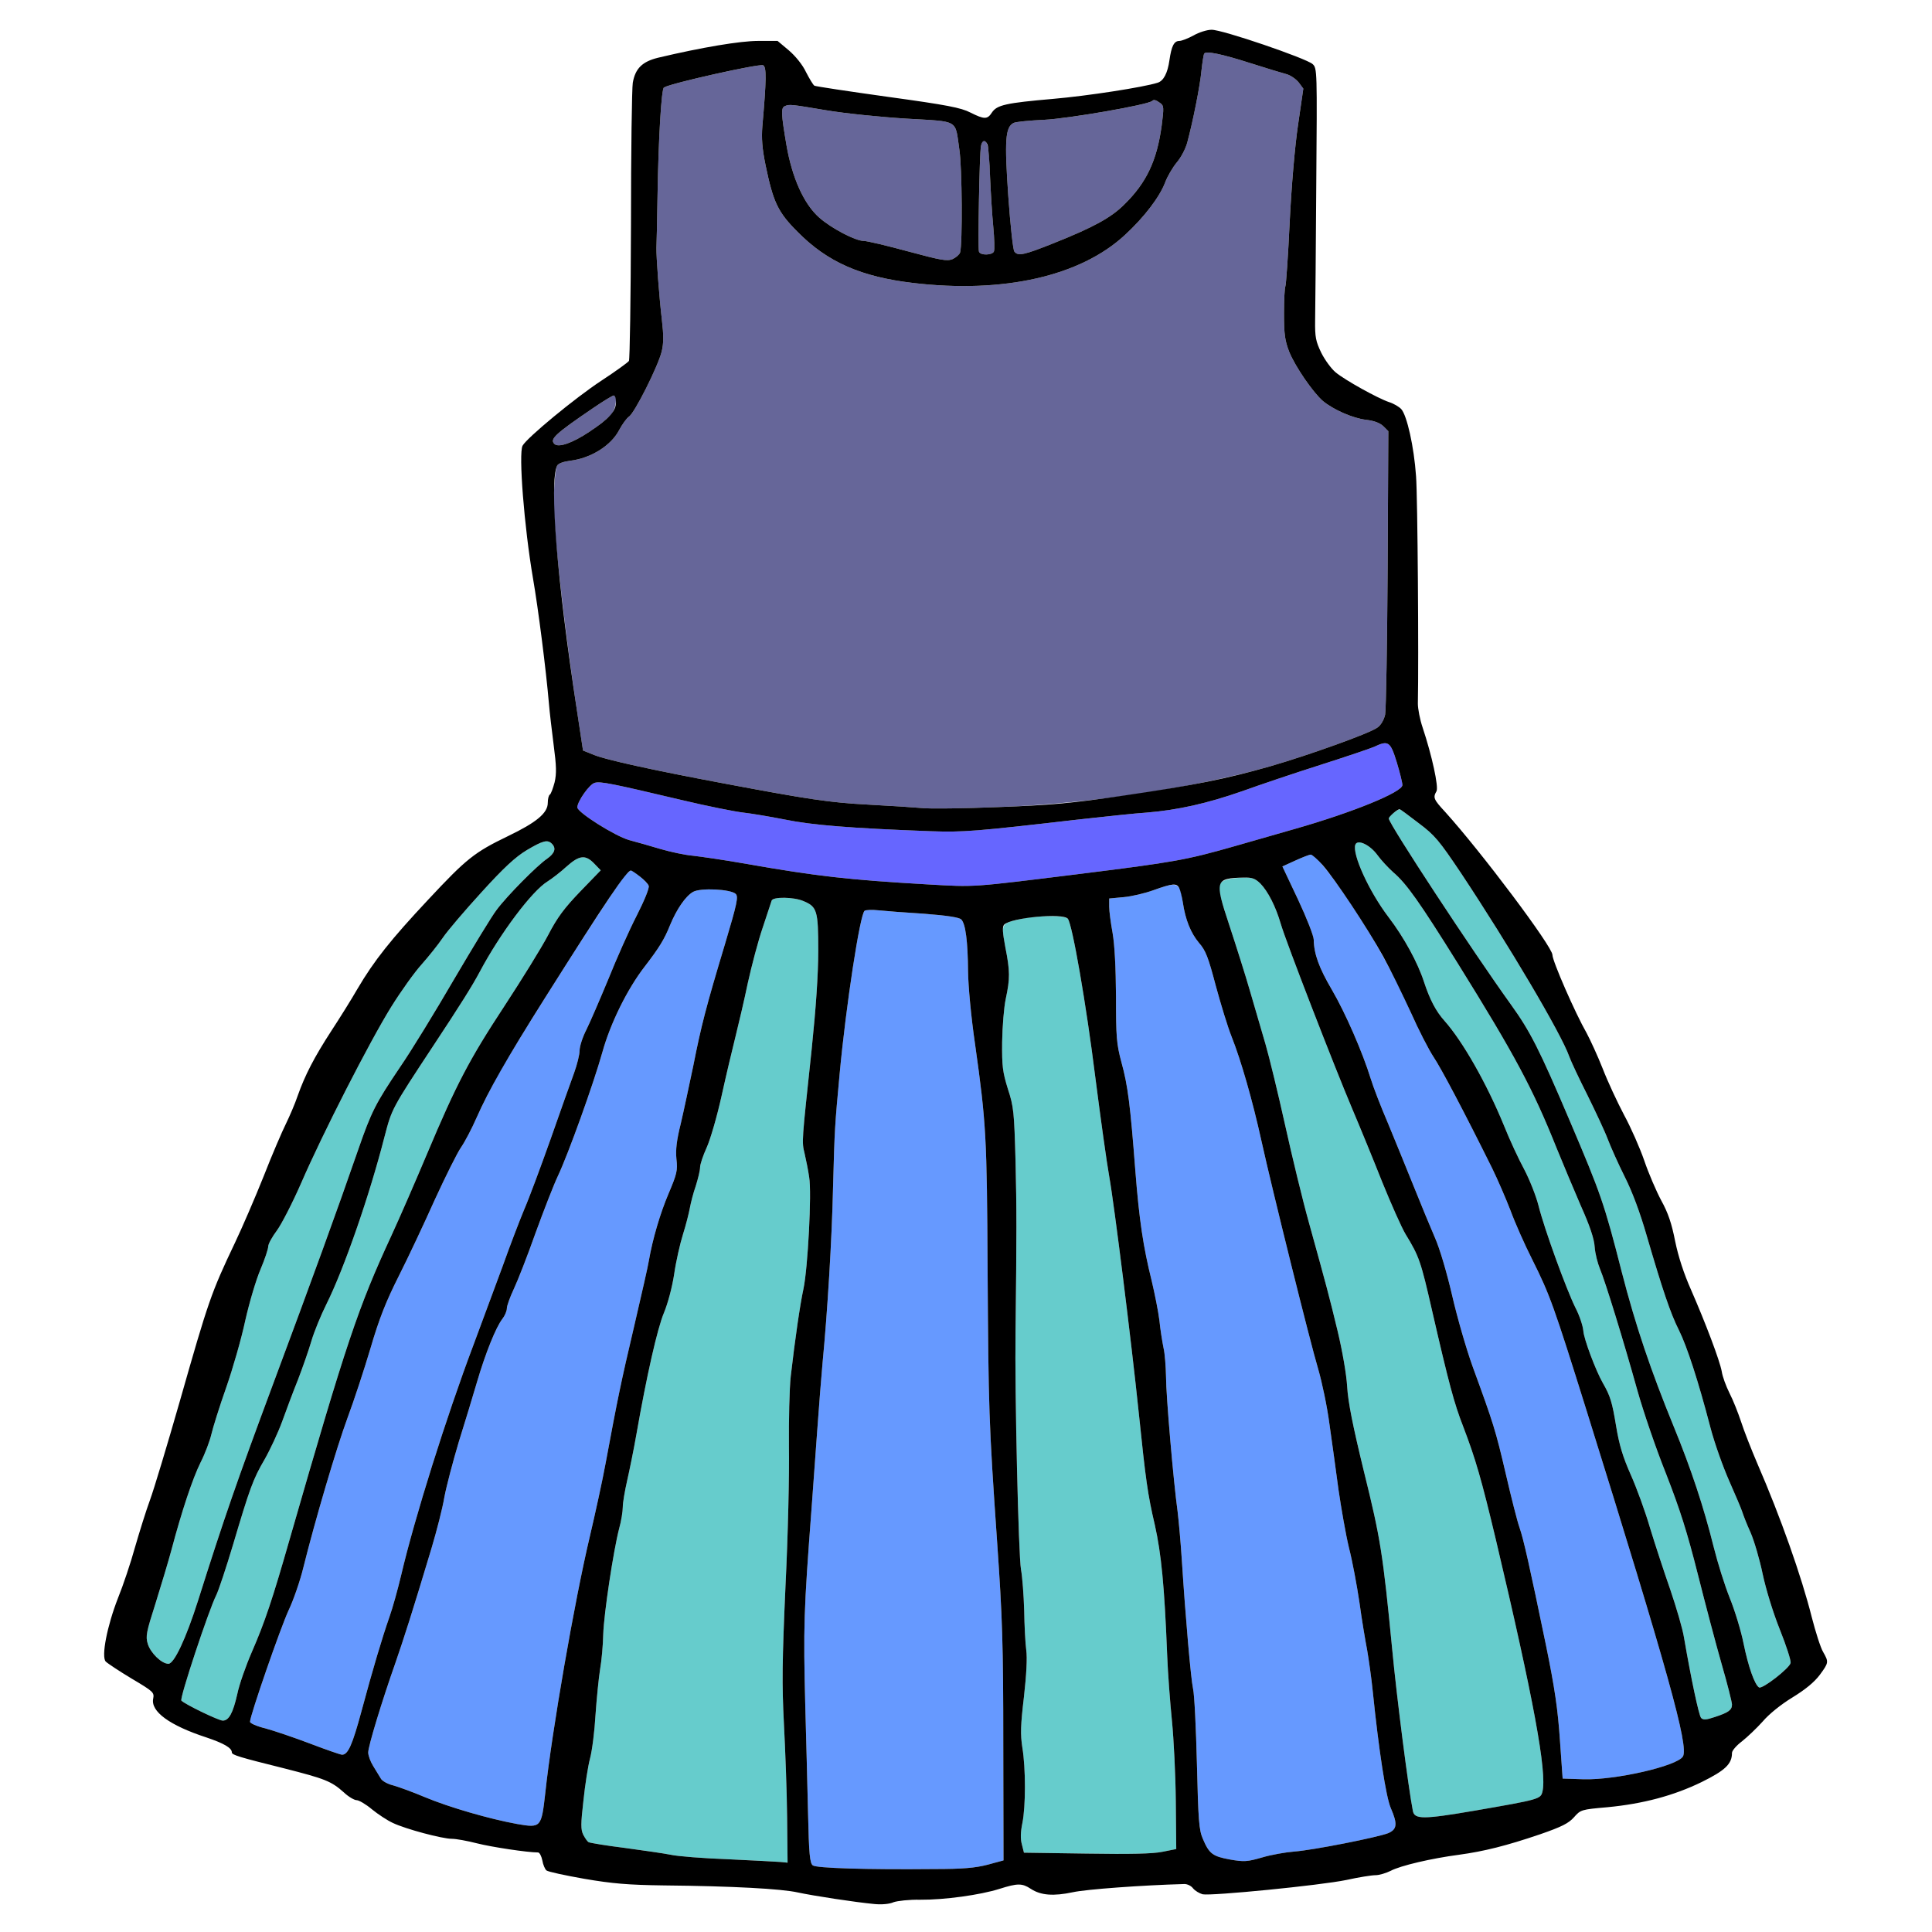 <?xml version="1.0" encoding="utf-8"?>
<!-- Generator: Adobe Illustrator 21.0.0, SVG Export Plug-In . SVG Version: 6.00 Build 0)  -->
<svg version="1.1" baseProfile="tiny"
	 id="svg44" inkscape:version="0.92.2 5c3e80d, 2017-08-06" sodipodi:docname="45.svg" xmlns:cc="http://creativecommons.org/ns#" xmlns:dc="http://purl.org/dc/elements/1.1/" xmlns:inkscape="http://www.inkscape.org/namespaces/inkscape" xmlns:rdf="http://www.w3.org/1999/02/22-rdf-syntax-ns#" xmlns:sodipodi="http://sodipodi.sourceforge.net/DTD/sodipodi-0.dtd" xmlns:svg="http://www.w3.org/2000/svg"
	 xmlns="http://www.w3.org/2000/svg" xmlns:xlink="http://www.w3.org/1999/xlink" x="0px" y="0px" viewBox="0 0 850 850"
	 xml:space="preserve">
<sodipodi:namedview  bordercolor="#666666" borderopacity="1" gridtolerance="10" guidetolerance="10" id="namedview46" inkscape:current-layer="svg44" inkscape:cx="634.18104" inkscape:cy="546.97498" inkscape:pageopacity="0" inkscape:pageshadow="2" inkscape:window-height="978" inkscape:window-maximized="1" inkscape:window-width="1920" inkscape:window-x="0" inkscape:window-y="1" inkscape:zoom="0.29448918" objecttolerance="10" pagecolor="#ffffff" showgrid="false">
	</sodipodi:namedview>
<g id="g42" transform="translate(0,0) scale(1,1)">
	<path id="path4" fill="none" d="M0,0h425h425v425v425H425H0V425V0z M533,13.1c-1.9,0-5.5,1.1-7.9,2.5c-2.4,1.3-5.2,2.4-6.2,2.4
		c-2.4,0-3.5,2.3-4.4,8.5c-0.8,5.7-2.6,9.1-5.2,9.9c-6.3,2-30.9,5.8-46,7.1c-20.8,1.8-24.7,2.7-26.9,6c-2,3.1-3.3,3.1-9.5,0
		c-4.1-2.1-10.1-3.3-36.3-6.9c-17.2-2.4-31.8-4.6-32.3-4.9c-0.6-0.4-2.2-3.1-3.7-6c-1.5-3.2-4.6-7-7.5-9.5l-5-4.2h-8.5
		c-7.9,0-24.7,2.8-44.1,7.4c-6.9,1.7-10,4.7-11.1,11c-0.4,2.3-0.8,30.4-0.8,62.6c-0.1,32.2-0.5,59.1-0.9,59.8
		c-0.5,0.7-5.9,4.6-12,8.6c-11.6,7.6-32.9,25.2-34.8,28.7c-1.8,3.5,0.7,35.6,4.6,58.4c2.3,13.3,5.7,39.9,7,55
		c0.3,3.8,1.3,12.1,2.1,18.4c1.2,9.1,1.3,12.4,0.4,16.3c-0.7,2.6-1.6,5.1-2.1,5.4s-0.9,1.9-0.9,3.6c0,4.5-4.9,8.6-17.6,14.7
		c-14.7,7.1-18.2,9.9-35,27.9c-16.4,17.5-23.8,26.8-31.1,39.2c-2.7,4.7-7.9,13-11.5,18.5c-7.6,11.7-11.6,19.5-14.8,28.5
		c-1.2,3.6-3.6,9.1-5.2,12.4c-1.6,3.2-6.1,13.6-9.8,23.1c-3.8,9.5-9.5,22.7-12.6,29.2c-10.6,22.3-11.7,25.6-24.3,69.8
		c-5.5,19.2-11.4,38.8-13.1,43.4c-1.7,4.6-4.6,13.9-6.6,20.8c-1.9,6.9-5.3,17-7.5,22.4c-4.8,12.3-7.4,25.7-5.4,27.9
		c0.8,0.8,5.9,4.2,11.4,7.5c9.6,5.7,10,6.1,9.5,8.8c-0.5,2.4,0,3.6,2.7,6.4c4.1,4.2,9.7,7.1,20.7,10.7C98.5,767,102,769,102,771
		c0,1.1,3.3,2.1,23,7c18,4.6,20.7,5.6,26.3,10.6c2,1.9,4.6,3.4,5.6,3.4s4.1,1.8,6.7,4c2.7,2.2,6.8,4.9,9.2,6c5.6,2.7,21.8,7,26,7
		c1.9,0,6.8,0.9,11.1,2c6.3,1.6,22.1,4,26.8,4c0.7,0,1.5,1.6,1.9,3.5c0.3,1.9,1.2,3.9,1.8,4.4c0.7,0.6,8.2,2.2,16.7,3.7
		c12.3,2.1,19.3,2.7,34.9,2.9c30.5,0.3,51.9,1.5,59,3.1c7,1.5,25.2,4.3,33.8,5.1c3.1,0.3,6.6,0,8.3-0.8c1.7-0.6,6.9-1.2,11.7-1.1
		c10.6,0.1,26.5-2.1,35-4.8c7.9-2.5,9.9-2.5,13.7,0c4.4,2.9,10,3.3,18.5,1.5c5.9-1.3,30.6-3.1,48.9-3.6c1.4-0.1,3.2,0.8,4,1.9
		c0.9,1.1,2.8,2.2,4.2,2.6c3.8,0.8,51.7-3.9,63.3-6.3c5.4-1.2,11.1-2.1,12.8-2.1c1.6,0,4.6-0.9,6.6-1.9c4.3-2.3,18-5.5,30.2-7.1
		c10.9-1.5,20.6-3.9,35.6-9c9.5-3.3,12.5-4.8,14.9-7.5c2.9-3.3,3.2-3.4,14.7-4.4c15.7-1.5,29.2-5.1,41.5-11.1
		c10.3-5.1,13.3-7.9,13.3-12.8c0-1,2-3.3,4.4-5.1c2.4-1.9,6.5-5.8,9.1-8.7c2.7-3.2,8-7.5,13.1-10.6c5.7-3.5,9.6-6.7,12-9.9
		c4-5.4,4-5.7,1.5-10.1c-1.1-1.8-3.3-8.7-5-15.3c-4.5-17.9-13.7-44-23.9-67.5c-2.7-6.3-6-14.7-7.2-18.5c-1.3-3.9-3.5-9.5-5.1-12.6
		c-1.5-3-3.1-7.3-3.4-9.5c-0.9-4.9-7.2-21.5-13.5-35.9c-3.2-7.2-5.6-14.6-7-21.4c-1.5-7.7-3.1-12.5-6.1-17.9
		c-2.2-4.1-5.6-12-7.5-17.6c-1.9-5.5-5.9-14.6-8.9-20.1c-2.9-5.5-7.2-14.7-9.4-20.4c-2.3-5.8-5.5-12.7-7-15.5
		c-5.1-8.9-15.1-31.8-15.1-34.5c0-3.6-31.2-45.2-47.2-62.9c-5.1-5.5-5.4-6.3-3.8-9.1c1-1.9-2-15.7-6.1-28c-1.2-3.5-2.1-8.3-2.1-10.5
		c0.4-19.3-0.1-91.4-0.8-100.1c-0.9-13-4-26.7-6.5-29.5c-0.9-1-3.4-2.5-5.4-3.1c-4.8-1.6-19.3-9.6-23.5-13.1
		c-1.9-1.6-4.7-5.4-6.3-8.6c-2.4-5-2.8-6.8-2.7-14.2c0.1-4.7,0.3-31.5,0.5-59.7c0.4-50.2,0.4-51.3-1.6-53.1
		c-1.1-1.1-10.8-4.9-21.5-8.6C545.3,16,534.9,13,533,13.1z"/>
	<path id="path6" fill="#666699" d="M550.5,27.9c6.6,2.1,13.5,4.2,15.4,4.7s4.3,2.2,5.5,3.7l2,2.7l-2.3,15.8
		c-1.4,9.3-2.9,26.9-3.7,43c-0.7,15-1.6,27.6-1.9,28.2c-0.3,0.5-0.6,5.8-0.6,11.9c0,9.3,0.4,11.9,2.3,16.9
		c2.7,6.6,10.5,17.9,14.8,21.6c4.7,3.9,13.2,7.6,19,8.3c3.6,0.4,6.1,1.4,7.6,2.8l2.2,2.2l-0.3,60.4c-0.2,33.2-0.7,62.2-1.1,64.3
		c-0.5,2.3-1.9,4.7-3.4,5.7c-3.3,2.5-29.8,12-47,17c-33.7,9.6-79.2,16.5-120,18c-15.1,0.6-30.2,0.8-33.5,0.4
		c-3.3-0.3-13.9-1-23.5-1.5c-17.1-0.9-26.3-2.3-64.5-9.5c-30.9-5.8-50.8-10.2-56-12.3l-5-2l-2.7-17.8c-4.9-32.1-9.9-75.2-10.1-88.4
		c-0.2-7.8,0.5-17.2,1.4-19.1c0.5-1,2.7-1.8,5.8-2.2c9.1-1.1,18-6.7,21.5-13.5c1.4-2.6,3.3-5.2,4.3-5.9c2.4-1.4,12.8-22.1,14.4-28.6
		c0.9-3.6,0.9-7.1,0.1-14c-1.2-10.1-2.5-27.8-2.4-31.7c0.1-1.4,0.3-12,0.5-23.5c0.4-25,1.7-46.4,2.8-47c3-1.9,41.7-10.5,43.6-9.8
		c1.6,0.6,1.5,6.4-0.3,26.9c-0.4,5.2-0.1,9.7,1.4,17c3.4,16.4,5.4,20.7,14.1,29.4c13.1,13.3,27.9,19.8,50.9,22.5
		c39.7,4.7,73.6-3,93.1-21.1c8.6-7.9,15.3-16.8,17.7-23.1c1-2.7,3.3-6.6,5.1-8.8c1.9-2.2,4-6.2,4.7-9c2.4-8.9,5.6-24.8,6.2-31.5
		c0.4-3.6,0.9-6.9,1.2-7.4C530.5,22.3,537.4,23.7,550.5,27.9z"/>
	<path id="path8" fill="#666699" d="M510.4,45.3c1.7,1.2,1.7,2,0.7,9.9c-2.1,15.5-6.7,25.3-16.7,35c-5.7,5.6-13.3,9.8-30.6,16.7
		c-13.2,5.3-15.9,5.9-17.5,3.8c-0.6-0.6-1.8-11.7-2.7-24.5c-1.7-24.5-1.3-30.2,2.3-32.1c0.9-0.5,7-1.1,13.6-1.4
		c10.4-0.5,45.8-6.6,47.4-8.3C507.6,43.7,508.5,43.9,510.4,45.3z"/>
	<path id="path10" fill="#666699" d="M363.4,48.5c8.2,1.4,24.1,3,35.4,3.7c23.6,1.4,21.3,0.1,23.3,13.8c1.2,7.9,1.4,41.3,0.3,45.1
		c-0.3,0.9-1.8,2.2-3.3,2.9c-2.5,1-5.1,0.5-19.6-3.4c-9.2-2.5-18-4.6-19.5-4.6c-3.6,0-14.2-5.5-19.6-10.3
		c-6.7-5.9-11.9-17.4-14.4-31.9c-2.3-13.6-2.5-16.4-0.7-17.1C347.3,45.8,347.9,45.9,363.4,48.5z"/>
	<path id="path12" fill="#666699" d="M432.9,62c1.7,0,2.3,3.5,2.7,16c0.3,6.9,0.9,16.7,1.4,21.8c0.5,5.1,0.6,10,0.3,10.8
		c-0.6,1.7-6,1.9-6.6,0.1c-0.5-1.5,0.2-43.3,0.9-46.5C431.8,63,432.4,62,432.9,62z"/>
	<path id="path14" fill="#666699" d="M270,174c1.8,0,1,5.7-1,8.3c-1.2,1.4-5.4,4.9-9.6,7.6c-7.5,5-13.7,7.2-15.5,5.4
		c-2.1-2.1,0.2-4.3,17.1-15.8C265.4,176.5,269.5,174,270,174z"/>
	<path id="path16" fill="#6666FF" d="M614.5,335.3c1.4,4.6,2.5,9.1,2.5,10.1c0,3.1-21.8,12-47,19.2c-9.1,2.6-21,6-26.5,7.6
		c-21.7,6.2-26.8,7.1-68.5,12.3c-48.5,6-45.6,5.8-66.9,4.6c-34.7-2-48.9-3.6-80.1-9.1c-9.1-1.6-19.4-3.1-23-3.5
		c-3.6-0.3-10.1-1.7-14.5-3s-10.6-3.1-13.7-3.9c-6.3-1.8-22.8-12.2-22.8-14.4c0-2.6,5.4-10.3,7.7-10.8c2.5-0.7,7.4,0.3,38.3,7.6
		c11.3,2.7,23.4,5.1,27,5.5s11.9,1.8,18.5,3.1c11.7,2.4,28.8,3.8,64,5.1c14.3,0.5,19.5,0.1,64.5-5.1c11.8-1.3,25.6-2.8,30.5-3.1
		c13.6-1.1,26.5-4,42-9.4c7.7-2.8,23.2-8,34.5-11.6s21.9-7.2,23.5-7.9C610.8,325.6,611.7,326.2,614.5,335.3z"/>
	<path id="path18" fill="#66CCCC" d="M615.8,356c0.2,0,3.9,2.7,8.3,6.1c7.2,5.4,9,7.6,18.8,22.2c20.9,31.5,44,70.5,47.5,80.5
		c0.7,2,4.3,9.7,8,17c3.6,7.3,7.7,16,9,19.5c1.3,3.4,4.6,10.8,7.4,16.4c3.3,6.5,6.8,15.9,9.7,26c6.9,23.6,10.4,34.1,14.2,41.6
		c3.5,7.1,8.4,22,13.8,42.7c1.8,6.9,5.6,17.5,8.3,23.6s5.3,12.2,5.7,13.5s2,5.5,3.7,9.2c1.6,3.7,4,11.9,5.3,18.2
		c1.4,6.6,4.5,16.8,7.5,24.3c2.9,7.2,5,13.8,4.8,14.8c-0.4,2.3-12.5,11.7-13.9,10.8c-1.9-1.2-4.7-9-6.8-19.3
		c-1.1-5.6-3.9-14.7-6.1-20.1c-2.2-5.5-5.3-15.4-7-22.2c-4.4-17.7-10-34.6-17.6-53.1c-10.1-24.7-16.8-44.4-22.9-68.1
		c-7.7-30.2-9.3-34.6-22.7-66.1c-13.6-32-17.6-39.8-26.1-51.6C648,418.7,611,362.4,611,360.1c0-0.5,1-1.7,2.2-2.5
		C614.4,356.7,615.6,356,615.8,356z"/>
	<path id="path20" fill="#66CCCC" d="M242.8,371.2c2,2,1.3,4.2-2.1,6.6c-4.3,2.9-17.6,16.3-22.2,22.5c-2.1,2.7-10.4,16.4-18.7,30.5
		c-8.2,14.1-18.9,31.6-23.8,38.7c-10.8,16-12.6,19.6-18.3,36c-9.3,26.9-20.4,57.4-37.4,103c-16,43-21.7,59.4-33.1,95.5
		c-5.4,17-10.6,28-13.1,28c-3,0-7.9-4.8-9.1-8.8c-1-3.3-0.6-5.2,3.4-17.7c2.4-7.7,5.6-18.3,7-23.5c4.6-17.3,9.3-31.4,12.8-38.5
		c2-3.9,4.1-9.5,4.8-12.5c0.7-3,3.6-12.3,6.5-20.5c2.9-8.3,6.7-21.5,8.4-29.5c1.8-8,4.8-18.1,6.7-22.5c1.9-4.5,3.4-9,3.4-10.1
		s1.7-4.2,3.8-7c2-2.7,6.9-12.2,10.7-20.9c9.4-21.7,30.1-62.2,39.6-77.5c4.3-6.9,10.3-15.3,13.4-18.7c3-3.4,7.2-8.6,9.3-11.7
		c2-3,9.7-12,17-20c9.9-10.9,15-15.6,20-18.6C238.9,369.8,240.9,369.3,242.8,371.2z"/>
	<path id="path22" fill="#66CCCC" d="M606.1,376.3c1.6,2.2,4.7,5.5,6.8,7.4c5.9,5,11.6,13.1,28.5,40.2c25.2,40.5,33,55.1,43.4,81.1
		c2.8,6.9,7.6,18.3,10.7,25.5c4,8.9,5.9,14.6,6.1,18.2c0.2,2.8,1.3,7.1,2.3,9.5c2.3,5.4,10.4,31.7,16.5,53.6
		c2.5,8.9,8.1,25.4,12.6,36.6c6.2,15.9,9.3,25.7,14,44.3c3.3,13.1,8,30.9,10.5,39.6c2.5,8.6,4.5,16.6,4.5,17.6
		c0,2.4-1.4,3.5-7.5,5.5c-3.9,1.3-5.1,1.4-6.1,0.4c-1-1.2-4.4-17.3-7.5-35.3c-0.6-3.9-3.4-13.3-6-21c-2.7-7.7-6.7-19.9-8.9-27.1
		c-2.1-7.3-6-17.9-8.5-23.5c-3.5-7.9-5.1-13.1-6.5-21.6c-1.7-10.3-2.5-13.1-5.8-18.8c-3.2-5.6-8.4-19.5-8.6-23
		c-0.2-2.2-1.7-6.8-3.5-10.2c-4-8.1-13.6-34.4-16.2-44.8c-1.1-4.4-4-11.6-6.3-16c-2.4-4.4-6.5-13.2-9-19.5
		c-7.6-18.5-18.1-36.9-26.1-45.9c-3.8-4.2-6.5-9.5-9-17.1c-2.7-8.4-8.8-19.6-15.6-28.5c-8.6-11.3-16.1-27.8-14.6-31.9
		C597.3,369.1,602.8,371.7,606.1,376.3z"/>
	<path id="path24" fill="#6699FF" d="M576.7,376c1.9,0,9.1,8.8,17.8,22c10.7,16.1,18.1,29.4,26.1,47.2c3.5,7.9,8.1,16.8,10.1,19.8
		c3.3,4.9,13.3,23.8,25.8,49c2.3,4.7,5.9,13,8,18.4c2,5.5,6.4,15.4,9.7,21.9c7.7,15.4,9.4,20.2,23.7,65.9
		c35.9,115,45.2,148.2,42.5,152.6c-2.6,4.2-29.6,10.4-43.7,10l-9.2-0.3l-1.2-17c-0.9-13.2-2.2-22.5-6.1-41.5
		c-7.3-35.3-9.9-46.9-11.7-52c-0.9-2.5-3.6-13.1-6-23.5c-4.5-19.3-5.4-22.1-14.5-47c-2.8-7.7-6.9-21.9-9.1-31.5
		c-2.4-10.3-5.5-20.8-7.6-25.5c-1.9-4.4-6.1-14.5-9.3-22.5s-8.3-20.4-11.3-27.7c-3.1-7.2-6.5-16-7.6-19.6
		c-3.6-11.7-11.2-29.1-17.1-39.2c-5.7-9.7-7.9-15.8-8-22c0-1.7-3.1-9.6-6.9-17.7l-6.9-14.6l5.7-2.6C573,377.2,576,376,576.7,376z"/>
	<path id="path26" fill="#66CCCC" d="M261.5,380l2.8,2.9l-9,9.3c-7.1,7.4-10.1,11.4-14.2,19.3c-2.9,5.5-11.5,19.4-19.1,31
		c-15.7,23.9-21.2,34.5-34.1,65.1c-5,11.9-12,28-15.6,35.8c-14.8,32-19.8,46.8-44.8,133.6c-7.7,26.9-11,36.7-16.7,49.8
		c-2.7,6.2-5.6,14.5-6.4,18.5c-1.9,8.4-3.7,11.7-6.4,11.7c-1.8,0-16.5-7.1-18.2-8.8c-0.9-0.9,12.1-40,15.3-46.3
		c1.1-2.2,4.4-12.2,7.4-22.2c7.4-24.9,8.8-28.9,13.9-37.6c2.4-4.2,5.9-11.7,7.7-16.6c1.8-5,4.9-13.3,7-18.5c2-5.2,4.7-12.9,5.9-17
		s4.2-11.4,6.6-16.2c7.7-15.4,19-47.9,25.6-73.8c3.2-12.2,3.1-12.1,21.1-39.4c12.3-18.6,17.5-26.9,20.8-33.1
		c8.8-16.6,22.9-35.5,29.8-39.7c1.9-1.2,5.7-4.1,8.3-6.5C254.9,376.2,257.6,375.9,261.5,380z"/>
	<path id="path28" fill="#6699FF" d="M277.6,383c1.2,0,7.3,5.2,7.8,6.7c0.4,0.9-1.9,6.5-5.3,13.2c-3.3,6.4-8.9,19-12.5,28
		c-3.7,8.9-8,18.9-9.6,22.1c-1.7,3.3-3,7.4-3,9.2s-1.1,6.2-2.4,9.8c-1.3,3.6-6,16.6-10.3,29c-4.4,12.4-9.6,26.4-11.7,31.2
		c-2,4.8-6.3,16-9.5,25c-3.3,9-9.1,24.6-12.9,34.8c-11.8,31.3-25.8,75.8-31.7,101c-1.5,6.3-3.8,14.6-5.2,18.5
		c-3.2,9.2-7.2,22.5-12.3,41.5c-4,14.8-5.9,19-8.5,19c-0.7,0-7-2.2-14.1-4.9s-16-5.7-19.7-6.7c-3.7-0.9-6.7-2.2-6.7-2.9
		c0-2.7,13.5-41.6,17-49.1c2.1-4.4,5-12.8,6.4-18.5c5.1-20.6,14.6-52.8,19.5-66.1c2.8-7.5,7.3-21.2,10.1-30.6
		c3.8-13,6.8-20.6,12.5-31.9c4.1-8.1,11.2-23.2,15.8-33.5c4.7-10.2,9.9-20.7,11.6-23.1c1.7-2.5,4.7-8.2,6.7-12.8
		c2-4.6,6.2-12.9,9.2-18.4c9.3-16.8,52.7-84.9,56.6-88.8C276.4,383.8,277.4,383,277.6,383z"/>
	<path id="path30" fill="#66CCCC" d="M547.1,386.1c3.8-0.1,5.1,0.4,7.4,2.6c3.4,3.5,6.8,10.2,9,17.8c2.3,7.9,23.7,63.1,31.5,81.5
		c3.4,8,9.3,22.4,13.1,32c3.9,9.6,8.5,20,10.3,23c6,9.8,6.7,11.9,11.7,33.8c7.4,32.2,9.7,40.7,13.6,50.7c5.5,14.4,8,23,14.4,49.8
		c16.6,70.1,22.6,102.6,20.5,111c-0.8,3.2-1.4,3.4-29.7,8.3c-22.8,3.9-26.6,3.9-27.3,0.1c-2-10.2-7.1-50-9.1-71.2
		c-4.1-42.1-5.1-48.5-12.4-78c-4.9-20.1-7-30.6-7.4-37.4c-0.3-5.4-2.1-15.7-4.2-24.5c-3.8-15.7-4.6-18.7-12.6-47.6
		c-2.7-9.6-7.4-29-10.5-43s-7-30-8.6-35.5s-4.7-16-6.8-23.3s-6.3-20.5-9.2-29.3c-5.6-17-5.7-18.6-0.7-20
		C541.4,386.5,544.6,386.2,547.1,386.1z"/>
	<path id="path32" fill="#6699FF" d="M520.4,397c1.1,7.6,3.5,13.5,7.1,17.8c3,3.4,4.1,6.4,7.4,18.9c2.2,8.1,5.3,18.3,7,22.5
		c4.1,10.3,9.2,28.1,13.1,45.8c4.7,21.3,21.5,88.9,25,100.5c1.6,5.5,3.9,16.3,4.9,24c1.1,7.7,2.9,20.7,4,29
		c1.2,8.2,3.2,19.7,4.6,25.5c1.5,5.8,3.5,16.6,4.6,24c1,7.4,2.6,16.9,3.4,21c0.7,4.1,1.9,12.4,2.5,18.5c2.6,25.4,5.8,46.3,7.9,51
		c3,6.9,2.8,9.3-1.1,11c-4.8,1.9-33.2,7.5-41.3,8.1c-3.8,0.3-10.2,1.4-14.2,2.6c-6.6,1.9-7.9,2-14.2,0.9c-7.6-1.4-9.1-2.5-11.9-9.1
		c-1.7-3.9-2-8.1-2.6-33c-0.4-15.7-1.1-30.5-1.7-33c-1-4.7-3.3-31.2-4.9-56c-0.5-8-1.4-17.9-1.9-22c-1.8-12.9-5.1-51-5.1-59.4
		c-0.1-4.5-0.5-10.1-1.1-12.6c-0.5-2.5-1.4-7.9-1.8-12c-0.5-4.1-2.1-12-3.4-17.5c-3.7-14.8-5.5-26.7-7.2-48.5
		c-2.2-28.8-3.3-37.5-6.1-47.6c-2.2-8.2-2.4-11.2-2.4-29c-0.1-12.9-0.6-22.7-1.5-27.9c-0.8-4.4-1.5-9.6-1.5-11.6v-3.6l6.4-0.6
		c3.4-0.3,9.4-1.7,13.2-3.1C518.3,387.8,519.1,388.1,520.4,397z"/>
	<path id="path34" fill="#6699FF" d="M323.7,393.3c1.2,1.2,0.6,4.2-4.6,21.6c-8.5,28.2-10.6,36.4-14.1,54.1
		c-1.8,8.5-4.2,19.9-5.5,25.4c-1.8,7.2-2.3,11.4-1.9,15.5c0.6,5,0.2,6.6-3.4,15.1c-3.8,8.9-7.1,20.3-8.7,29.5
		c-0.3,2.2-3.3,15.2-6.5,29c-5.8,24.6-7.3,32-12.5,60c-1.4,7.7-4.6,22.3-7,32.5c-6.7,28.2-16.7,85.6-19.6,112.9
		c-1.7,15.1-1.9,15.4-12.3,13.6c-12.2-2.2-30.1-7.4-40.6-11.8c-5.2-2.2-11.5-4.5-14-5.2c-2.5-0.6-5-2-5.5-3.1
		c-0.6-1-2.1-3.5-3.3-5.4s-2.2-4.6-2.2-6c0-2.7,5.9-22.2,12-39.5c3.7-10.7,7.5-22.5,15.9-50.5c2.2-7.4,4.8-17.4,5.6-22.3
		c0.9-4.8,3.8-15.8,6.4-24.5c2.7-8.6,6.3-20.5,8-26.3c3.7-12.6,8.3-24,11.1-27.6c1.1-1.4,2-3.5,2-4.7c0-1.1,1.4-5,3.1-8.6
		s6-14.6,9.5-24.5c3.6-9.9,8-21.2,9.8-25c4.6-9.7,15.7-40.6,19.6-54.5c3.5-12.7,11-27.9,18.6-37.7c6.3-8.2,8.7-12,11.2-18.3
		c2.9-7,6.8-12.7,10.1-14.6S321.6,391.2,323.7,393.3z"/>
	<path id="path36" fill="#66CCCC" d="M353.4,396.4c6.1,2.5,6.6,4.2,6.6,21.8c0,10.5-1,25.1-2.9,43.5c-4.4,41.3-4.4,40.4-3.1,45.8
		c0.6,2.7,1.6,7.4,2,10.4c1.2,6.8-0.6,40.2-2.5,49.1c-1.5,6.9-3.7,22-5.6,38.5c-0.6,5.5-0.9,19.4-0.8,31c0.2,11.5-0.4,39-1.5,61
		c-1.5,33.7-1.6,43.3-0.7,61c0.6,11.6,1.3,30,1.4,41l0.2,20l-3-0.3c-1.6-0.1-12-0.7-23-1.2c-11-0.4-22.5-1.3-25.5-2
		c-3-0.6-12.1-1.9-20.2-3c-8.1-1-15.2-2.2-15.8-2.5c-0.6-0.3-1.6-1.8-2.4-3.3c-1.1-2.3-1.1-4.7,0.1-15.1c0.7-6.8,2-15.1,2.9-18.5
		c0.9-3.3,2-12,2.4-19.1c0.5-7.2,1.4-16.2,2-20c0.7-3.9,1.3-10.8,1.4-15.5c0.3-9.2,4.5-36.9,7-46.5c0.9-3.2,1.6-7.5,1.6-9.5
		c0-1.9,0.9-7.1,1.9-11.5s2.9-13.6,4.1-20.5c4.5-25.7,9.2-46.5,12.1-53.4c1.7-4.1,3.6-11.1,4.5-17c0.8-5.6,2.6-13.5,3.9-17.6
		s2.6-9.3,3-11.5s1.5-6.6,2.6-9.7c1-3.2,1.9-6.8,1.9-8.2c0-1.3,1.3-5.2,2.9-8.7s4.6-13.8,6.6-22.9s4.8-20.8,6.1-26
		s3.8-15.8,5.4-23.5c1.7-7.7,4.6-18.7,6.6-24.5c1.9-5.8,3.7-11.1,3.9-11.8C340.1,394.5,349.2,394.6,353.4,396.4z"/>
	<path id="path38" fill="#6699FF" d="M386.5,400.5c2.8,0.3,11.8,1,20,1.5c10.3,0.8,15.4,1.6,16.4,2.5c1.9,1.9,2.9,9.6,3,23
		c0.1,6.4,1.3,19.7,3.1,32c4.9,34.7,5.2,41,5.5,99c0.4,61.6,0.5,66.7,4.2,120c2.3,33.1,2.7,44.6,2.7,89l0.1,51l-7,1.9
		c-5.4,1.4-10.9,1.9-23.5,1.9c-30.2,0.3-51.8-0.4-53.4-1.6c-1.3-1-1.7-4.8-2.1-23.2c-0.3-12.1-0.8-33-1.2-46.5
		c-0.9-35.6-0.7-41.8,2.8-88c0.5-6.9,1.6-21.7,2.4-33s1.9-25,2.4-30.5c2.1-21.7,4.1-54.1,4.6-77c0.7-26.5,0.8-27.2,2.9-50
		c2.8-30.2,9-70.5,11-71.8C381,400.3,383.8,400.2,386.5,400.5z"/>
	<path id="path40" fill="#66CCCC" d="M469.8,404.2c2,2.5,8.1,37.7,12.1,69.8c2.3,17.9,5,37.4,6.1,43.5c2.2,12.2,9.8,73.1,13,104
		c3.1,29.9,3.9,35.8,7.1,49.5c2.8,12.6,4.2,26.5,5.4,57c0.3,8,1.3,21,2.1,29s1.6,23.9,1.7,35.5l0.2,21l-6,1.2
		c-4.2,0.9-14.2,1.1-33.5,0.8l-27.5-0.4l-0.9-3.6c-0.7-2.4-0.6-5.5,0.2-9.4c1.5-7.3,1.5-24.2,0-33.2c-0.9-5.9-0.8-9.7,0.7-22.4
		c1.1-9.8,1.5-17.2,1-20.6c-0.4-3-0.8-10.8-0.9-17.4c-0.2-6.6-0.8-14.7-1.4-18c-1.1-5.8-2.8-78.1-2.4-104.8
		c0.5-43.2,0.5-53.7,0-74.7c-0.6-21.8-0.8-24.1-3.4-32c-2.3-7.5-2.6-9.9-2.5-20.6c0.1-6.7,0.8-15.3,1.6-19
		c1.9-8.9,1.9-12.1-0.2-22.7c-1.9-10.2-1.8-10.4,5.9-12.2C455.3,402.7,468.4,402.6,469.8,404.2z"/>
	<path d="M533,13.1c4.4-0.2,41.8,12.6,44.5,15.1c2,1.8,2,2.9,1.6,53.1c-0.2,28.2-0.4,55-0.5,59.7c-0.1,7.4,0.3,9.2,2.7,14.2
		c1.6,3.2,4.4,7,6.3,8.6c4.2,3.5,18.7,11.5,23.5,13.1c2,0.6,4.5,2.1,5.4,3.1c2.5,2.8,5.6,16.5,6.5,29.5c0.7,8.7,1.2,80.8,0.8,100.1
		c0,2.2,0.9,7,2.1,10.5c4.1,12.3,7.1,26.1,6.1,28c-1.6,2.8-1.3,3.6,3.8,9.1c16,17.7,47.2,59.3,47.2,62.9c0,2.7,10,25.6,15.1,34.5
		c1.5,2.8,4.7,9.7,7,15.5c2.2,5.7,6.5,14.9,9.4,20.4c3,5.5,7,14.6,8.9,20.1c1.9,5.6,5.3,13.5,7.5,17.6c3,5.4,4.6,10.2,6.1,17.9
		c1.4,6.8,3.8,14.2,7,21.4c6.3,14.4,12.6,31,13.5,35.9c0.3,2.2,1.9,6.5,3.4,9.5c1.6,3.1,3.8,8.7,5.1,12.6c1.2,3.8,4.5,12.2,7.2,18.5
		c10.2,23.5,19.4,49.6,23.9,67.5c1.7,6.6,3.9,13.5,5,15.3c2.5,4.4,2.5,4.7-1.5,10.1c-2.4,3.2-6.3,6.4-12,9.9
		c-5.1,3.1-10.4,7.4-13.1,10.6c-2.6,2.9-6.7,6.8-9.1,8.7c-2.4,1.8-4.4,4.1-4.4,5.1c0,4.9-3,7.7-13.3,12.8
		c-12.3,6-25.8,9.6-41.5,11.1c-11.5,1-11.8,1.1-14.7,4.4c-2.4,2.7-5.4,4.2-14.9,7.5c-15,5.1-24.7,7.5-35.6,9
		c-12.2,1.6-25.9,4.8-30.2,7.1c-2,1-5,1.9-6.6,1.9c-1.7,0-7.4,0.9-12.8,2.1c-11.6,2.4-59.5,7.1-63.3,6.3c-1.4-0.4-3.3-1.5-4.2-2.6
		c-0.8-1.1-2.6-2-4-1.9c-18.3,0.5-43,2.3-48.9,3.6c-8.5,1.8-14.1,1.4-18.5-1.5c-3.8-2.5-5.8-2.5-13.7,0c-8.5,2.7-24.4,4.9-35,4.8
		c-4.8-0.1-10,0.5-11.7,1.1c-1.7,0.8-5.2,1.1-8.3,0.8c-8.6-0.8-26.8-3.6-33.8-5.1c-7.1-1.6-28.5-2.8-59-3.1
		c-15.6-0.2-22.6-0.8-34.9-2.9c-8.5-1.5-16-3.1-16.7-3.7c-0.6-0.5-1.5-2.5-1.8-4.4c-0.4-1.9-1.2-3.5-1.9-3.5c-4.7,0-20.5-2.4-26.8-4
		c-4.3-1.1-9.2-2-11.1-2c-4.2,0-20.4-4.3-26-7c-2.4-1.1-6.5-3.8-9.2-6c-2.6-2.2-5.7-4-6.7-4s-3.6-1.5-5.6-3.4
		c-5.6-5-8.3-6-26.3-10.6c-19.7-4.9-23-5.9-23-7c0-2-3.5-4-11.2-6.6c-16.2-5.3-24.6-11.4-23.4-17.1c0.5-2.7,0.1-3.1-9.5-8.8
		c-5.5-3.3-10.6-6.7-11.4-7.5c-2-2.2,0.6-15.6,5.4-27.9c2.2-5.4,5.6-15.5,7.5-22.4c2-6.9,4.9-16.2,6.6-20.8s7.6-24.2,13.1-43.4
		c12.6-44.2,13.7-47.5,24.3-69.8c3.1-6.5,8.8-19.7,12.6-29.2c3.7-9.5,8.2-19.9,9.8-23.1c1.6-3.3,4-8.8,5.2-12.4
		c3.2-9,7.2-16.8,14.8-28.5c3.6-5.5,8.8-13.8,11.5-18.5c7.3-12.4,14.7-21.7,31.1-39.2c16.8-18,20.3-20.8,35-27.9
		c12.7-6.1,17.6-10.2,17.6-14.7c0-1.7,0.4-3.3,0.9-3.6s1.4-2.8,2.1-5.4c0.9-3.9,0.8-7.2-0.4-16.3c-0.8-6.3-1.8-14.6-2.1-18.4
		c-1.3-15.1-4.7-41.7-7-55c-3.9-22.8-6.4-54.9-4.6-58.4c1.9-3.5,23.2-21.1,34.8-28.7c6.1-4,11.5-7.9,12-8.6
		c0.4-0.7,0.8-27.6,0.9-59.8c0-32.2,0.4-60.3,0.8-62.6c1.1-6.3,4.2-9.3,11.1-11c19.4-4.6,36.2-7.4,44.1-7.4h8.5l5,4.2
		c2.9,2.5,6,6.3,7.5,9.5c1.5,2.9,3.1,5.6,3.7,6c0.5,0.3,15.1,2.5,32.3,4.9c26.2,3.6,32.2,4.8,36.3,6.9c6.2,3.1,7.5,3.1,9.5,0
		c2.2-3.3,6.1-4.2,26.9-6c15.1-1.3,39.7-5.1,46-7.1c2.6-0.8,4.4-4.2,5.2-9.9c0.9-6.2,2-8.5,4.4-8.5c1,0,3.8-1.1,6.2-2.4
		C527.5,14.2,531.1,13.1,533,13.1z M529.8,23.6c-0.3,0.5-0.8,3.8-1.2,7.4c-0.6,6.7-3.8,22.6-6.2,31.5c-0.7,2.8-2.8,6.8-4.7,9
		c-1.8,2.2-4.1,6.1-5.1,8.8c-2.4,6.3-9.1,15.2-17.7,23.1c-19.5,18.1-53.4,25.8-93.1,21.1c-23-2.7-37.8-9.2-50.9-22.5
		c-8.7-8.7-10.7-13-14.1-29.4c-1.5-7.3-1.8-11.8-1.4-17c1.8-20.5,1.9-26.3,0.3-26.9c-1.9-0.7-40.6,7.9-43.6,9.8
		c-1.1,0.6-2.4,22-2.8,47c-0.2,11.5-0.4,22.1-0.5,23.5c-0.1,3.9,1.2,21.6,2.4,31.7c0.8,6.9,0.8,10.4-0.1,14
		c-1.6,6.5-12,27.2-14.4,28.6c-1,0.7-2.9,3.3-4.3,5.9c-3.5,6.8-12.4,12.4-21.5,13.5c-3.1,0.4-5.3,1.2-5.8,2.2
		c-3.5,7.4,0,50.8,8.7,107.5l2.7,17.8l5,2c5.2,2.1,25.1,6.5,56,12.3c38.2,7.2,47.4,8.6,64.5,9.5c9.6,0.5,20.2,1.2,23.5,1.5
		c3.3,0.4,18.4,0.2,33.5-0.4c23.4-0.9,31.7-1.6,55.5-5.1c31.4-4.6,44.8-7.3,64.5-12.9c17.2-5,43.7-14.5,47-17c1.5-1,2.9-3.4,3.4-5.7
		c0.4-2.1,0.9-31.1,1.1-64.3l0.3-60.4l-2.2-2.2c-1.5-1.4-4-2.4-7.6-2.8c-5.8-0.7-14.3-4.4-19-8.3c-4.3-3.7-12.1-15-14.8-21.6
		c-1.9-5-2.3-7.6-2.3-16.9c0-6.1,0.3-11.4,0.6-11.9c0.3-0.6,1.2-13.2,1.9-28.2c0.8-16.1,2.3-33.7,3.7-43l2.3-15.8l-2-2.7
		c-1.2-1.5-3.6-3.2-5.5-3.7s-8.8-2.6-15.4-4.7C537.4,23.7,530.5,22.3,529.8,23.6z M506.9,44.4c-1.6,1.7-37,7.8-47.4,8.3
		c-6.6,0.3-12.7,0.9-13.6,1.4c-3.6,1.9-4,7.6-2.3,32.1c0.9,12.8,2.1,23.9,2.7,24.5c1.6,2.1,4.3,1.5,17.5-3.8
		c17.3-6.9,24.9-11.1,30.6-16.7c10-9.7,14.6-19.5,16.7-35c1-7.9,1-8.7-0.7-9.9C508.5,43.9,507.6,43.7,506.9,44.4z M345.3,46.7
		c-1.8,0.7-1.6,3.5,0.7,17.1c2.5,14.5,7.7,26,14.4,31.9c5.4,4.8,16,10.3,19.6,10.3c1.5,0,10.3,2.1,19.5,4.6
		c14.5,3.9,17.1,4.4,19.6,3.4c1.5-0.7,3-2,3.3-2.9c1.1-3.8,0.9-37.2-0.3-45.1c-2-13.7,0.3-12.4-23.3-13.8
		c-11.3-0.7-27.2-2.3-35.4-3.7C347.9,45.9,347.3,45.8,345.3,46.7z M431.6,64.2c-0.7,3.2-1.4,45-0.9,46.5c0.6,1.8,6,1.6,6.6-0.1
		c0.3-0.8,0.2-5.7-0.3-10.8c-0.5-5.1-1.1-14.9-1.4-21.8c-0.2-6.9-0.8-13.3-1.1-14.3C433.5,61.3,432.1,61.6,431.6,64.2z M270,174
		c-0.5,0-4.6,2.5-9,5.5c-16.9,11.5-19.2,13.7-17.1,15.8c1.8,1.8,8-0.4,15.5-5.4c8.7-5.8,11.6-9,11.6-13C271,175.3,270.6,174,270,174
		z M604.5,328.6c-1.6,0.7-12.2,4.3-23.5,7.9s-26.8,8.8-34.5,11.6c-15.5,5.4-28.4,8.3-42,9.4c-4.9,0.3-18.7,1.8-30.5,3.1
		c-45,5.2-50.2,5.6-64.5,5.1c-35.2-1.3-52.3-2.7-64-5.1c-6.6-1.3-14.9-2.7-18.5-3.1s-15.7-2.8-27-5.5c-30.9-7.3-35.8-8.3-38.3-7.6
		c-2.3,0.5-7.7,8.2-7.7,10.8c0,2.2,16.5,12.6,22.8,14.4c3.1,0.8,9.3,2.6,13.7,3.9c4.4,1.3,10.9,2.7,14.5,3c3.6,0.4,13.9,1.9,23,3.5
		c31.2,5.5,45.4,7.1,80.1,9.1c21.3,1.2,18.4,1.4,66.9-4.6c41.7-5.2,46.8-6.1,68.5-12.3c5.5-1.6,17.4-5,26.5-7.6
		c25.2-7.2,47-16.1,47-19.2c0-1-1.1-5.5-2.5-10.1C611.7,326.2,610.8,325.6,604.5,328.6z M615.8,356c-1,0-4.8,3.3-4.8,4.1
		c0,2.3,37,58.6,53.7,81.8c8.5,11.8,12.5,19.6,26.1,51.6c13.4,31.5,15,35.9,22.7,66.1c6.1,23.7,12.8,43.4,22.9,68.1
		c7.6,18.5,13.2,35.4,17.6,53.1c1.7,6.8,4.8,16.7,7,22.2c2.2,5.4,5,14.5,6.1,20.1c2.1,10.3,4.9,18.1,6.8,19.3
		c1.4,0.9,13.5-8.5,13.9-10.8c0.2-1-1.9-7.6-4.8-14.8c-3-7.5-6.1-17.7-7.5-24.3c-1.3-6.3-3.7-14.5-5.3-18.2
		c-1.7-3.7-3.3-7.9-3.7-9.2s-3-7.4-5.7-13.5s-6.5-16.7-8.3-23.6c-5.4-20.7-10.3-35.6-13.8-42.7c-3.8-7.5-7.3-18-14.2-41.6
		c-2.9-10.1-6.4-19.5-9.7-26c-2.8-5.6-6.1-13-7.4-16.4c-1.3-3.5-5.4-12.2-9-19.5c-3.7-7.3-7.3-15-8-17c-3.5-10-26.6-49-47.5-80.5
		c-9.8-14.6-11.6-16.8-18.8-22.2C619.7,358.7,616,356,615.8,356z M231.8,374c-5,3-10.1,7.7-20,18.6c-7.3,8-15,17-17,20
		c-2.1,3.1-6.3,8.3-9.3,11.7c-3.1,3.4-9.1,11.8-13.4,18.7c-9.5,15.3-30.2,55.8-39.6,77.5c-3.8,8.7-8.7,18.2-10.7,20.9
		c-2.1,2.8-3.8,5.9-3.8,7s-1.5,5.6-3.4,10.1c-1.9,4.4-4.9,14.5-6.7,22.5c-1.7,8-5.5,21.2-8.4,29.5c-2.9,8.2-5.8,17.5-6.5,20.5
		s-2.8,8.6-4.8,12.5c-3.5,7.1-8.2,21.2-12.8,38.5c-1.4,5.2-4.6,15.8-7,23.5c-4,12.5-4.4,14.4-3.4,17.7c1.2,4,6.1,8.8,9.1,8.8
		c2.5,0,7.7-11,13.1-28c11.4-36.1,17.1-52.5,33.1-95.5c17-45.6,28.1-76.1,37.4-103c5.7-16.4,7.5-20,18.3-36
		c4.9-7.1,15.6-24.6,23.8-38.7c8.3-14.1,16.6-27.8,18.7-30.5c4.6-6.2,17.9-19.6,22.2-22.5c3.4-2.4,4.1-4.6,2.1-6.6
		C240.9,369.3,238.9,369.8,231.8,374z M596.3,371.6c-1.5,4.1,6,20.6,14.6,31.9c6.8,8.9,12.9,20.1,15.6,28.5c2.5,7.6,5.2,12.9,9,17.1
		c8,9,18.5,27.4,26.1,45.9c2.5,6.3,6.6,15.1,9,19.5c2.3,4.4,5.2,11.6,6.3,16c2.6,10.4,12.2,36.7,16.2,44.8c1.8,3.4,3.3,8,3.5,10.2
		c0.2,3.5,5.4,17.4,8.6,23c3.3,5.7,4.1,8.5,5.8,18.8c1.4,8.5,3,13.7,6.5,21.6c2.5,5.6,6.4,16.2,8.5,23.5c2.2,7.2,6.2,19.4,8.9,27.1
		c2.6,7.7,5.4,17.1,6,21c3.1,18,6.5,34.1,7.5,35.3c1,1,2.2,0.9,6.1-0.4c6.1-2,7.5-3.1,7.5-5.5c0-1-2-9-4.5-17.6
		c-2.5-8.7-7.2-26.5-10.5-39.6c-4.7-18.6-7.8-28.4-14-44.3c-4.5-11.2-10.1-27.7-12.6-36.6c-6.1-21.9-14.2-48.2-16.5-53.6
		c-1-2.4-2.1-6.7-2.3-9.5c-0.2-3.6-2.1-9.3-6.1-18.2c-3.1-7.2-7.9-18.6-10.7-25.5c-10.4-26-18.2-40.6-43.4-81.1
		c-16.9-27.1-22.6-35.2-28.5-40.2c-2.1-1.9-5.2-5.2-6.8-7.4C602.8,371.7,597.3,369.1,596.3,371.6z M576.7,376
		c-0.7,0-3.7,1.2-6.8,2.6l-5.7,2.6l6.9,14.6c3.8,8.1,6.9,16,6.9,17.7c0.1,6.2,2.3,12.3,8,22c5.9,10.1,13.5,27.5,17.1,39.2
		c1.1,3.6,4.5,12.4,7.6,19.6c3,7.3,8.1,19.7,11.3,27.7s7.4,18.1,9.3,22.5c2.1,4.7,5.2,15.2,7.6,25.5c2.2,9.6,6.3,23.8,9.1,31.5
		c9.1,24.9,10,27.7,14.5,47c2.4,10.4,5.1,21,6,23.5c1.8,5.1,4.4,16.7,11.7,52c3.9,19,5.2,28.3,6.1,41.5l1.2,17l9.2,0.3
		c14.1,0.4,41.1-5.8,43.7-10c2.7-4.4-6.6-37.6-42.5-152.6c-14.3-45.7-16-50.5-23.7-65.9c-3.3-6.5-7.7-16.4-9.7-21.9
		c-2.1-5.4-5.7-13.7-8-18.4c-12.5-25.2-22.5-44.1-25.8-49c-2-3-6.6-11.9-10.1-19.8c-3.6-7.8-9-18.9-12.1-24.5
		c-7.2-12.9-21-33.7-26.5-40C579.7,378.1,577.3,376,576.7,376z M249.2,381.3c-2.6,2.4-6.4,5.3-8.3,6.5c-6.9,4.2-21,23.1-29.8,39.7
		c-3.3,6.2-8.5,14.5-20.8,33.1c-18,27.3-17.9,27.2-21.1,39.4c-6.6,25.9-17.9,58.4-25.6,73.8c-2.4,4.8-5.4,12.1-6.6,16.2
		c-1.2,4.1-3.9,11.8-5.9,17c-2.1,5.2-5.2,13.5-7,18.5c-1.8,4.9-5.3,12.4-7.7,16.6c-5.1,8.7-6.5,12.7-13.9,37.6
		c-3,10-6.3,20-7.4,22.2c-3.2,6.3-16.2,45.4-15.3,46.3c1.7,1.7,16.4,8.8,18.2,8.8c2.7,0,4.5-3.3,6.4-11.7c0.8-4,3.7-12.3,6.4-18.5
		c5.7-13.1,9-22.9,16.7-49.8c25-86.8,30-101.6,44.8-133.6c3.6-7.8,10.6-23.9,15.6-35.8c12.9-30.6,18.4-41.2,34.1-65.1
		c7.6-11.6,16.2-25.5,19.1-31c4.1-7.9,7.1-11.9,14.2-19.3l9-9.3l-2.8-2.9C257.6,375.9,254.9,376.2,249.2,381.3z M277.6,383
		c-1.9,0-10.9,13.4-37.8,56c-17.2,27.3-24.7,40.5-30.2,52.9c-2,4.6-5,10.3-6.7,12.8c-1.7,2.4-6.9,12.9-11.6,23.1
		c-4.6,10.3-11.7,25.4-15.8,33.5c-5.7,11.3-8.7,18.9-12.5,31.9c-2.8,9.4-7.3,23.1-10.1,30.6c-4.9,13.3-14.4,45.5-19.5,66.1
		c-1.4,5.7-4.3,14.1-6.4,18.5c-3.5,7.5-17,46.4-17,49.1c0,0.7,3,2,6.7,2.9c3.7,1,12.6,4,19.7,6.7s13.4,4.9,14.1,4.9
		c2.6,0,4.5-4.2,8.5-19c5.1-19,9.1-32.3,12.3-41.5c1.4-3.9,3.7-12.2,5.2-18.5c5.9-25.2,19.9-69.7,31.7-101
		c3.8-10.2,9.6-25.8,12.9-34.8c3.2-9,7.5-20.2,9.5-25c2.1-4.8,7.3-18.8,11.7-31.2c4.3-12.4,9-25.4,10.3-29s2.4-8,2.4-9.8
		s1.3-5.9,3-9.2c1.6-3.2,5.9-13.2,9.6-22.1c3.6-9,9.2-21.6,12.5-28c3.4-6.7,5.7-12.3,5.3-13.2c-0.3-0.9-2.1-2.7-3.9-4.1
		C279.6,384.1,277.9,383,277.6,383z M547.1,386.1c-12.5,0.3-12.8,1.2-6.3,20.8c2.9,8.8,7.1,22,9.2,29.3c2.1,7.3,5.2,17.8,6.8,23.3
		s5.5,21.5,8.6,35.5s7.8,33.4,10.5,43c8,28.9,8.8,31.9,12.6,47.6c2.1,8.8,3.9,19.1,4.2,24.5c0.4,6.8,2.5,17.3,7.4,37.4
		c7.3,29.5,8.3,35.9,12.4,78c2,21.2,7.1,61,9.1,71.2c0.7,3.8,4.5,3.8,27.3-0.1c28.3-4.9,28.9-5.1,29.7-8.3
		c2.1-8.4-3.9-40.9-20.5-111c-6.4-26.8-8.9-35.4-14.4-49.8c-3.9-10-6.2-18.5-13.6-50.7c-5-21.9-5.7-24-11.7-33.8
		c-1.8-3-6.4-13.4-10.3-23c-3.8-9.6-9.7-24-13.1-32c-7.8-18.4-29.2-73.6-31.5-81.5c-2.2-7.6-5.6-14.3-9-17.8
		C552.2,386.5,550.9,386,547.1,386.1z M507.6,391.6c-3.8,1.4-9.8,2.8-13.2,3.1l-6.4,0.6v3.6c0,2,0.7,7.2,1.5,11.6
		c0.9,5.2,1.4,15,1.5,27.9c0,17.8,0.2,20.8,2.4,29c2.8,10.1,3.9,18.8,6.1,47.6c1.7,21.8,3.5,33.7,7.2,48.5
		c1.3,5.5,2.9,13.4,3.4,17.5c0.4,4.1,1.3,9.5,1.8,12c0.6,2.5,1,8.1,1.1,12.6c0,8.4,3.3,46.5,5.1,59.4c0.5,4.1,1.4,14,1.9,22
		c1.6,24.8,3.9,51.3,4.9,56c0.6,2.5,1.3,17.3,1.7,33c0.6,24.9,0.9,29.1,2.6,33c2.8,6.6,4.3,7.7,11.9,9.1c6.3,1.1,7.6,1,14.2-0.9
		c4-1.2,10.4-2.3,14.2-2.6c8.1-0.6,36.5-6.2,41.3-8.1c3.9-1.7,4.1-4.1,1.1-11c-2.1-4.7-5.3-25.6-7.9-51c-0.6-6.1-1.8-14.4-2.5-18.5
		c-0.8-4.1-2.4-13.6-3.4-21c-1.1-7.4-3.1-18.2-4.6-24c-1.4-5.8-3.4-17.3-4.6-25.5c-1.1-8.3-2.9-21.3-4-29c-1-7.7-3.3-18.5-4.9-24
		c-3.5-11.6-20.3-79.2-25-100.5c-3.9-17.7-9-35.5-13.1-45.8c-1.7-4.2-4.8-14.4-7-22.5c-3.3-12.5-4.4-15.5-7.4-18.9
		c-3.6-4.3-6-10.2-7.1-17.8c-0.4-2.5-1.1-5.3-1.6-6.3C517.7,388.5,516,388.6,507.6,391.6z M304.9,392.4c-3.3,1.9-7.2,7.6-10.1,14.6
		c-2.5,6.3-4.9,10.1-11.2,18.3c-7.6,9.8-15.1,25-18.6,37.7c-3.9,13.9-15,44.8-19.6,54.5c-1.8,3.8-6.2,15.1-9.8,25
		c-3.5,9.9-7.8,20.9-9.5,24.5s-3.1,7.5-3.1,8.6c0,1.2-0.9,3.3-2,4.7c-2.8,3.6-7.4,15-11.1,27.6c-1.7,5.8-5.3,17.7-8,26.3
		c-2.6,8.7-5.5,19.7-6.4,24.5c-0.8,4.9-3.4,14.9-5.6,22.3c-8.4,28-12.2,39.8-15.9,50.5c-6.1,17.3-12,36.8-12,39.5c0,1.4,1,4.1,2.2,6
		s2.7,4.4,3.3,5.4c0.5,1.1,3,2.5,5.5,3.1c2.5,0.7,8.8,3,14,5.2c10.5,4.4,28.4,9.6,40.6,11.8c10.4,1.8,10.6,1.5,12.3-13.6
		c2.9-27.3,12.9-84.7,19.6-112.9c2.4-10.2,5.6-24.8,7-32.5c5.2-28,6.7-35.4,12.5-60c3.2-13.8,6.2-26.8,6.5-29
		c1.6-9.2,4.9-20.6,8.7-29.5c3.6-8.5,4-10.1,3.4-15.1c-0.4-4.1,0.1-8.3,1.9-15.5c1.3-5.5,3.7-16.9,5.5-25.4
		c3.5-17.7,5.6-25.9,14.1-54.1c5.2-17.4,5.8-20.4,4.6-21.6C321.6,391.2,308.2,390.5,304.9,392.4z M339.5,396.2
		c-0.2,0.7-2,6-3.9,11.8c-2,5.8-4.9,16.8-6.6,24.5c-1.6,7.7-4.1,18.3-5.4,23.5s-4.1,16.9-6.1,26s-5,19.4-6.6,22.9s-2.9,7.4-2.9,8.7
		c0,1.4-0.9,5-1.9,8.2c-1.1,3.1-2.2,7.5-2.6,9.7s-1.7,7.4-3,11.5s-3.1,12-3.9,17.6c-0.9,5.9-2.8,12.9-4.5,17
		c-2.9,6.9-7.6,27.7-12.1,53.4c-1.2,6.9-3.1,16.1-4.1,20.5s-1.9,9.6-1.9,11.5c0,2-0.7,6.3-1.6,9.5c-2.5,9.6-6.7,37.3-7,46.5
		c-0.1,4.7-0.7,11.6-1.4,15.5c-0.6,3.8-1.5,12.8-2,20c-0.4,7.1-1.5,15.8-2.4,19.1c-0.9,3.4-2.2,11.7-2.9,18.5
		c-1.2,10.4-1.2,12.8-0.1,15.1c0.8,1.5,1.8,3,2.4,3.3s7.7,1.5,15.8,2.5c8.1,1.1,17.2,2.4,20.2,3c3,0.7,14.5,1.6,25.5,2
		c11,0.5,21.4,1.1,23,1.2l3,0.3l-0.2-20c-0.1-11-0.8-29.4-1.4-41c-0.9-17.7-0.8-27.3,0.7-61c1.1-22,1.7-49.5,1.5-61
		c-0.1-11.6,0.2-25.5,0.8-31c1.9-16.5,4.1-31.6,5.6-38.5c1.9-8.9,3.7-42.3,2.5-49.1c-0.4-3-1.4-7.7-2-10.4
		c-1.3-5.4-1.3-4.5,3.1-45.8c1.9-18.4,2.9-33,2.9-43.5c0-17.6-0.5-19.3-6.6-21.8C349.2,394.6,340.1,394.5,339.5,396.2z M386.5,400.5
		c-2.7-0.3-5.5-0.2-6.1,0.2c-2,1.3-8.2,41.6-11,71.8c-2.1,22.8-2.2,23.5-2.9,50c-0.5,22.9-2.5,55.3-4.6,77
		c-0.5,5.5-1.6,19.2-2.4,30.5s-1.9,26.1-2.4,33c-3.5,46.2-3.7,52.4-2.8,88c0.4,13.5,0.9,34.4,1.2,46.5c0.4,18.4,0.8,22.2,2.1,23.2
		c1.6,1.2,23.2,1.9,53.4,1.6c12.6,0,18.1-0.5,23.5-1.9l7-1.9l-0.1-51c0-44.4-0.4-55.9-2.7-89c-3.7-53.3-3.8-58.4-4.2-120
		c-0.3-58-0.6-64.3-5.5-99c-1.8-12.3-3-25.6-3.1-32c-0.1-13.4-1.1-21.1-3-23c-1-0.9-6.1-1.7-16.4-2.5
		C398.3,401.5,389.3,400.8,386.5,400.5z M441.8,406.8c-0.9,0.9-0.7,3.5,0.5,9.9c2.1,10.6,2.1,13.8,0.2,22.7
		c-0.8,3.7-1.5,12.3-1.6,19c-0.1,10.7,0.2,13.1,2.5,20.6c2.6,7.9,2.8,10.2,3.4,32c0.5,21,0.5,31.5,0,74.7
		c-0.4,26.7,1.3,99,2.4,104.8c0.6,3.3,1.2,11.4,1.4,18c0.1,6.6,0.5,14.4,0.9,17.4c0.5,3.4,0.1,10.8-1,20.6
		c-1.5,12.7-1.6,16.5-0.7,22.4c1.5,9,1.5,25.9,0,33.2c-0.8,3.9-0.9,7-0.2,9.4l0.9,3.6l27.5,0.4c19.3,0.3,29.3,0.1,33.5-0.8l6-1.2
		l-0.2-21c-0.1-11.6-0.9-27.5-1.7-35.5s-1.8-21-2.1-29c-1.2-30.5-2.6-44.4-5.4-57c-3.2-13.7-4-19.6-7.1-49.5
		c-3.2-30.9-10.8-91.8-13-104c-1.1-6.1-3.8-25.6-6.1-43.5c-4-32.1-10.1-67.3-12.1-69.8C467.6,401.6,444.9,403.7,441.8,406.8z"/>
</g>
</svg>
